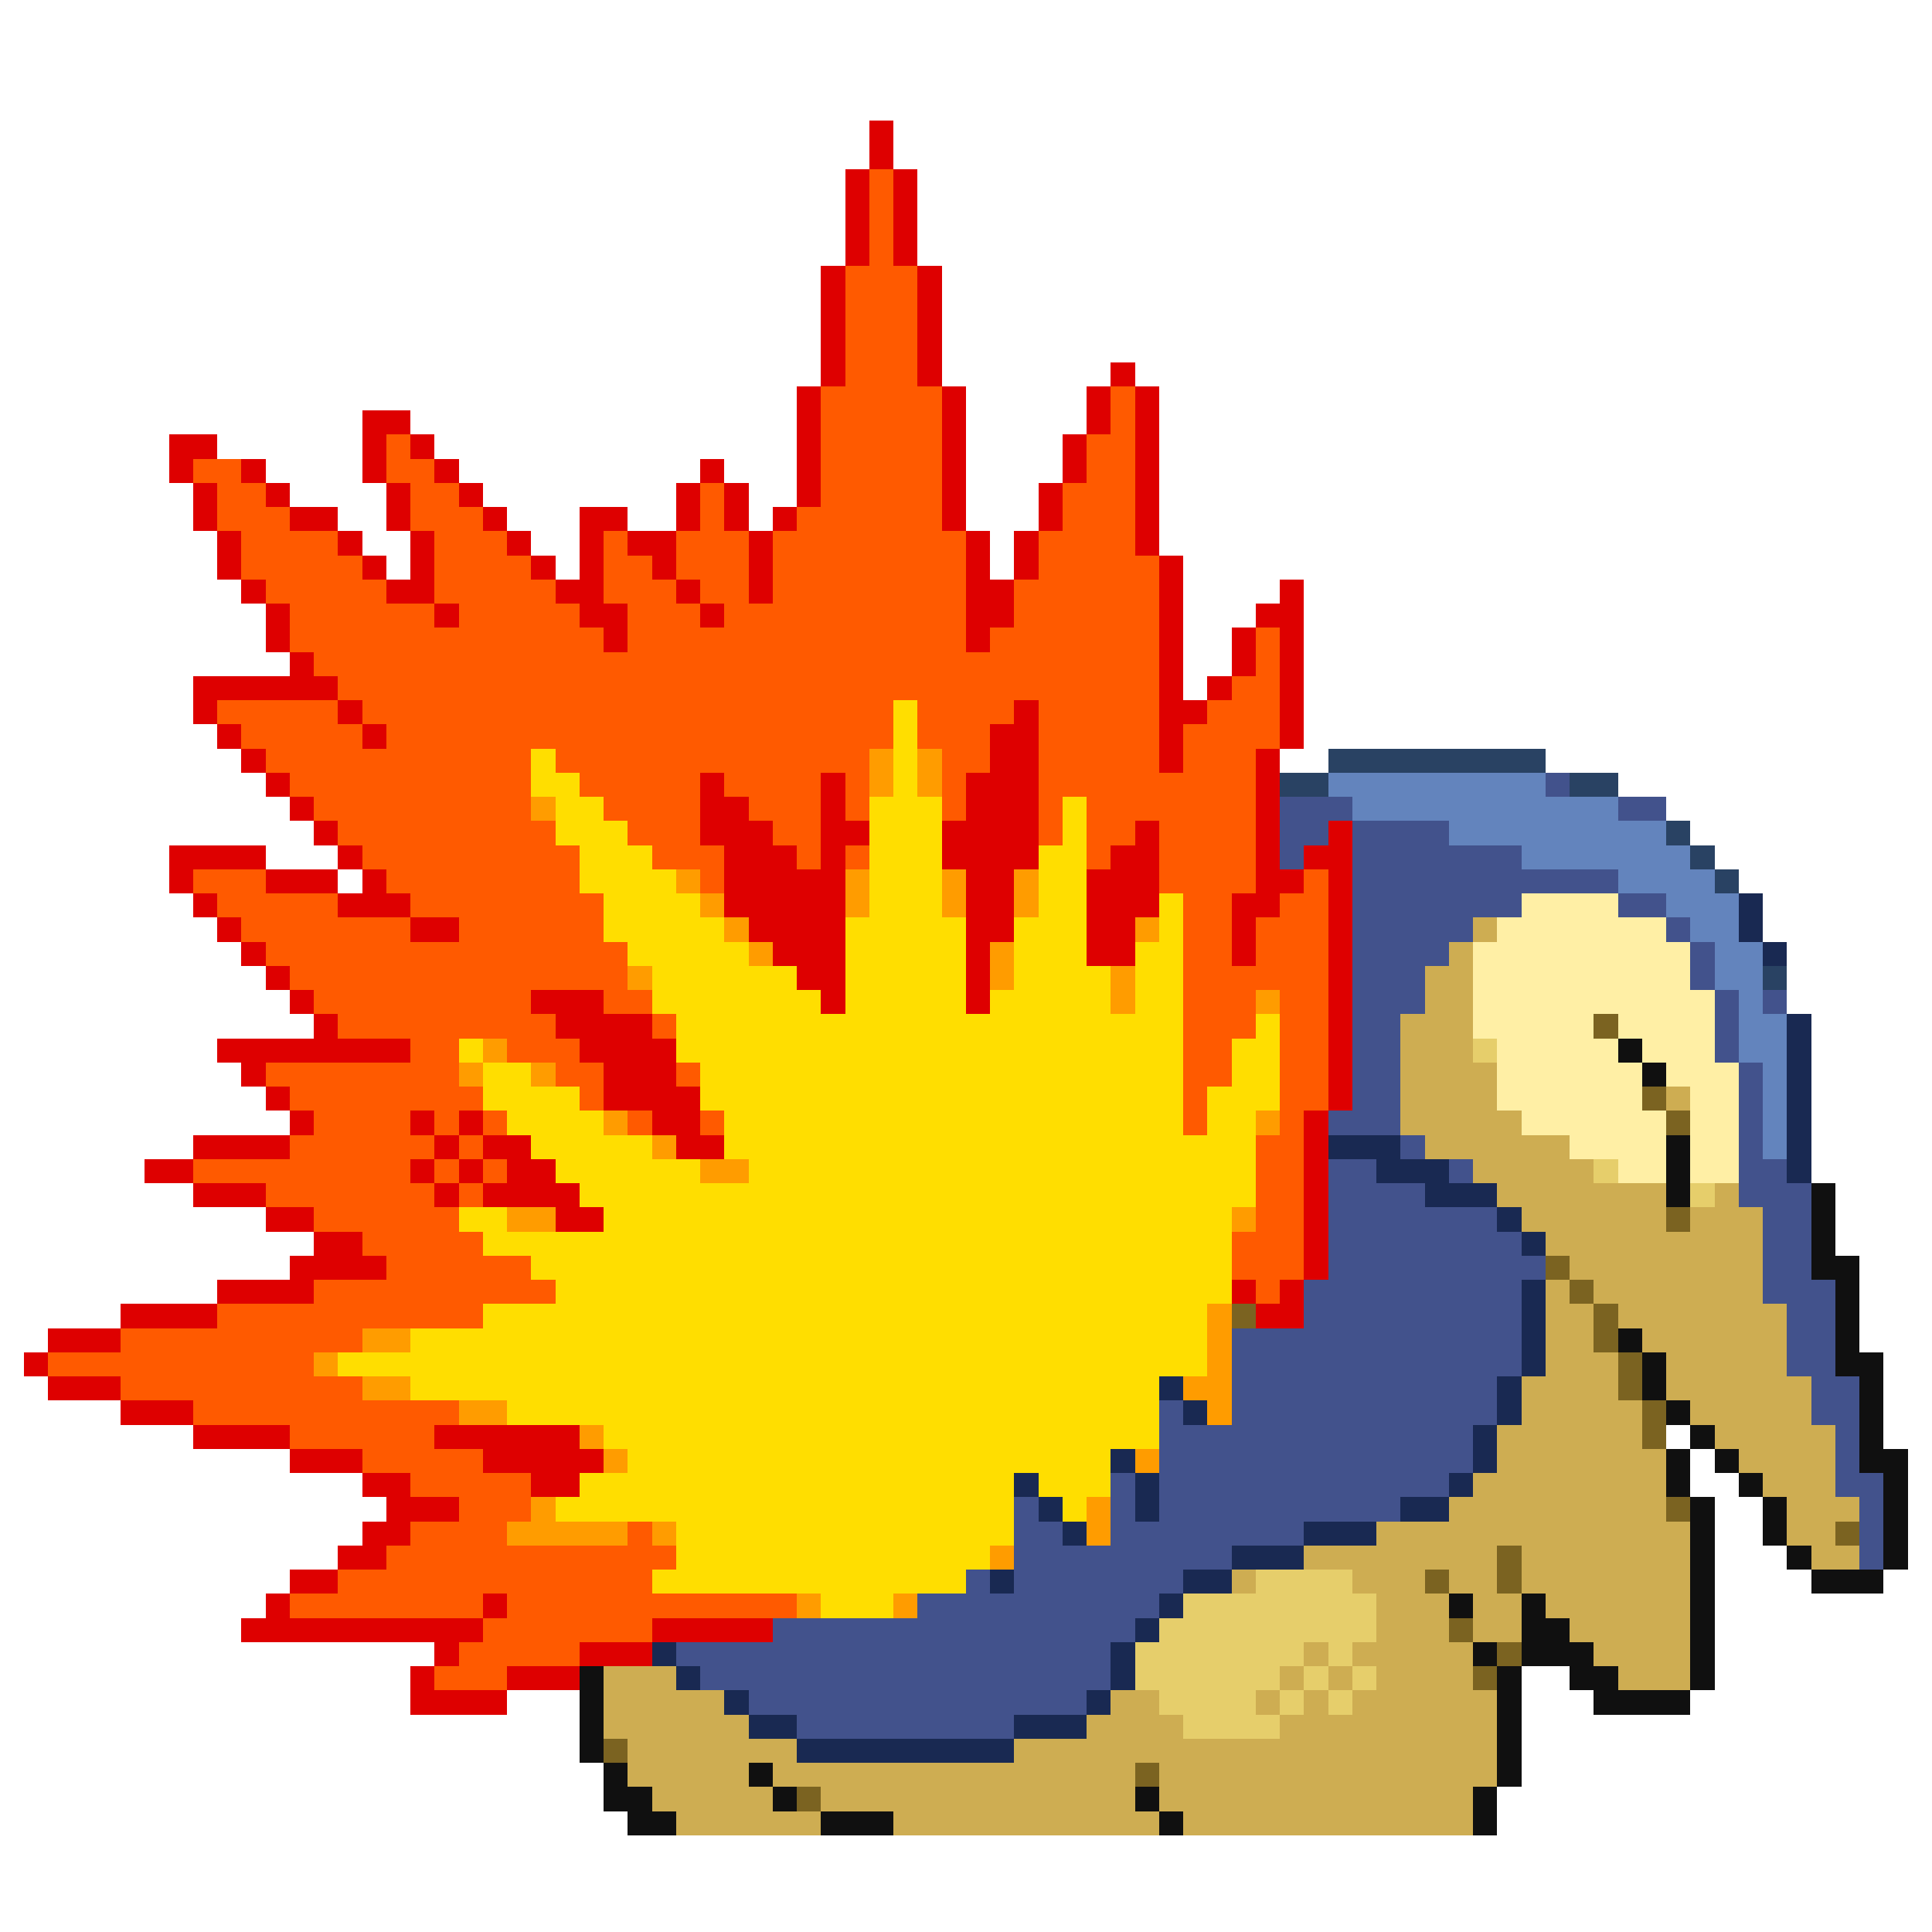 <svg xmlns="http://www.w3.org/2000/svg" viewBox="0 -0.5 80 80" shape-rendering="crispEdges">
<path stroke="#de0000" d="M36 5h1M36 6h1M35 7h1M37 7h1M35 8h1M37 8h1M35 9h1M37 9h1M35 10h1M37 10h1M34 11h1M38 11h1M34 12h1M38 12h1M34 13h1M38 13h1M34 14h1M38 14h1M34 15h1M38 15h1M46 15h1M33 16h1M39 16h1M45 16h1M47 16h1M15 17h2M33 17h1M39 17h1M45 17h1M47 17h1M7 18h2M15 18h1M17 18h1M33 18h1M39 18h1M44 18h1M47 18h1M7 19h1M10 19h1M15 19h1M18 19h1M29 19h1M33 19h1M39 19h1M44 19h1M47 19h1M8 20h1M11 20h1M16 20h1M19 20h1M28 20h1M30 20h1M33 20h1M39 20h1M43 20h1M47 20h1M8 21h1M12 21h2M16 21h1M20 21h1M24 21h2M28 21h1M30 21h1M32 21h1M39 21h1M43 21h1M47 21h1M9 22h1M14 22h1M17 22h1M21 22h1M24 22h1M26 22h2M31 22h1M40 22h1M42 22h1M47 22h1M9 23h1M15 23h1M17 23h1M22 23h1M24 23h1M27 23h1M31 23h1M40 23h1M42 23h1M48 23h1M10 24h1M16 24h2M23 24h2M28 24h1M31 24h1M40 24h2M48 24h1M53 24h1M11 25h1M18 25h1M24 25h2M29 25h1M40 25h2M48 25h1M52 25h2M11 26h1M25 26h1M40 26h1M48 26h1M51 26h1M53 26h1M12 27h1M48 27h1M51 27h1M53 27h1M8 28h6M48 28h1M50 28h1M53 28h1M8 29h1M14 29h1M42 29h1M48 29h2M53 29h1M9 30h1M15 30h1M41 30h2M48 30h1M53 30h1M10 31h1M41 31h2M48 31h1M52 31h1M11 32h1M29 32h1M34 32h1M40 32h3M52 32h1M12 33h1M29 33h2M34 33h1M40 33h3M52 33h1M13 34h1M29 34h3M34 34h2M39 34h4M47 34h1M52 34h1M55 34h1M7 35h4M14 35h1M30 35h3M34 35h1M39 35h4M46 35h2M52 35h1M54 35h2M7 36h1M11 36h3M15 36h1M30 36h5M40 36h2M45 36h3M52 36h2M55 36h1M8 37h1M14 37h3M30 37h5M40 37h2M45 37h3M51 37h2M55 37h1M9 38h1M17 38h2M31 38h4M40 38h2M45 38h2M51 38h1M55 38h1M10 39h1M32 39h3M40 39h1M45 39h2M51 39h1M55 39h1M11 40h1M33 40h2M40 40h1M55 40h1M12 41h1M22 41h3M34 41h1M40 41h1M55 41h1M13 42h1M23 42h4M55 42h1M9 43h8M24 43h4M55 43h1M10 44h1M25 44h3M55 44h1M11 45h1M25 45h4M55 45h1M12 46h1M17 46h1M19 46h1M27 46h2M54 46h1M8 47h4M18 47h1M20 47h2M28 47h2M54 47h1M6 48h2M17 48h1M19 48h1M21 48h2M54 48h1M8 49h3M18 49h1M20 49h4M54 49h1M11 50h2M23 50h2M54 50h1M13 51h2M54 51h1M12 52h4M54 52h1M9 53h4M51 53h1M53 53h1M5 54h4M52 54h2M2 55h3M1 56h1M2 57h3M5 58h3M8 59h4M18 59h6M12 60h3M20 60h5M15 61h2M22 61h2M16 62h3M15 63h2M14 64h2M12 65h2M11 66h1M20 66h1M10 67h10M27 67h5M18 68h1M24 68h3M17 69h1M21 69h3M17 70h4" />
<path stroke="#ff5a00" d="M36 7h1M36 8h1M36 9h1M36 10h1M35 11h3M35 12h3M35 13h3M35 14h3M35 15h3M34 16h5M46 16h1M34 17h5M46 17h1M16 18h1M34 18h5M45 18h2M8 19h2M16 19h2M34 19h5M45 19h2M9 20h2M17 20h2M29 20h1M34 20h5M44 20h3M9 21h3M17 21h3M29 21h1M33 21h6M44 21h3M10 22h4M18 22h3M25 22h1M28 22h3M32 22h8M43 22h4M10 23h5M18 23h4M25 23h2M28 23h3M32 23h8M43 23h5M11 24h5M18 24h5M25 24h3M29 24h2M32 24h8M42 24h6M12 25h6M19 25h5M26 25h3M30 25h10M42 25h6M12 26h13M26 26h14M41 26h7M52 26h1M13 27h35M52 27h1M14 28h34M51 28h2M9 29h5M15 29h22M38 29h4M43 29h5M50 29h3M10 30h5M16 30h21M38 30h3M43 30h5M49 30h4M11 31h11M23 31h13M39 31h2M43 31h5M49 31h3M12 32h10M24 32h5M30 32h4M35 32h1M39 32h1M43 32h9M13 33h9M25 33h4M31 33h3M35 33h1M39 33h1M43 33h1M45 33h7M14 34h9M26 34h3M32 34h2M43 34h1M45 34h2M48 34h4M15 35h9M27 35h3M33 35h1M35 35h1M45 35h1M48 35h4M8 36h3M16 36h8M29 36h1M48 36h4M54 36h1M9 37h5M17 37h8M49 37h2M53 37h2M10 38h7M19 38h6M49 38h2M52 38h3M11 39h15M49 39h2M52 39h3M12 40h14M49 40h6M13 41h9M25 41h2M49 41h3M53 41h2M14 42h9M27 42h1M49 42h3M53 42h2M17 43h2M21 43h3M49 43h2M53 43h2M11 44h8M23 44h2M28 44h1M49 44h2M53 44h2M12 45h8M24 45h1M49 45h1M53 45h2M13 46h4M18 46h1M20 46h1M26 46h1M29 46h1M49 46h1M53 46h1M12 47h6M19 47h1M52 47h2M8 48h9M18 48h1M20 48h1M52 48h2M11 49h7M19 49h1M52 49h2M13 50h6M52 50h2M15 51h5M51 51h3M16 52h6M51 52h3M13 53h10M52 53h1M9 54h11M5 55h10M2 56h11M5 57h10M8 58h11M12 59h6M15 60h5M17 61h5M19 62h3M17 63h4M26 63h1M16 64h12M14 65h13M12 66h8M21 66h12M20 67h7M19 68h5M18 69h3" />
<path stroke="#ffde00" d="M37 29h1M37 30h1M22 31h1M37 31h1M22 32h2M37 32h1M23 33h2M36 33h3M44 33h1M23 34h3M36 34h3M44 34h1M24 35h3M36 35h3M43 35h2M24 36h4M36 36h3M43 36h2M25 37h4M36 37h3M43 37h2M48 37h1M25 38h5M35 38h5M42 38h3M48 38h1M26 39h5M35 39h5M42 39h3M47 39h2M27 40h6M35 40h5M42 40h4M47 40h2M27 41h7M35 41h5M41 41h5M47 41h2M28 42h21M52 42h1M19 43h1M28 43h21M51 43h2M20 44h2M29 44h20M51 44h2M20 45h4M29 45h20M50 45h3M21 46h4M30 46h19M50 46h2M22 47h5M30 47h22M23 48h6M31 48h21M24 49h28M19 50h2M25 50h26M20 51h31M22 52h29M23 53h28M20 54h30M17 55h33M14 56h36M17 57h31M21 58h27M25 59h23M26 60h20M24 61h18M43 61h3M23 62h19M44 62h1M28 63h14M28 64h13M27 65h13M34 66h3" />
<path stroke="#ff9c00" d="M36 31h1M38 31h1M36 32h1M38 32h1M22 33h1M28 36h1M35 36h1M39 36h1M42 36h1M29 37h1M35 37h1M39 37h1M42 37h1M30 38h1M47 38h1M31 39h1M41 39h1M26 40h1M41 40h1M46 40h1M46 41h1M52 41h1M20 43h1M19 44h1M22 44h1M25 46h1M52 46h1M27 47h1M29 48h2M21 50h2M51 50h1M50 54h1M15 55h2M50 55h1M13 56h1M50 56h1M15 57h2M49 57h2M19 58h2M50 58h1M24 59h1M25 60h1M47 60h1M22 62h1M45 62h1M21 63h5M27 63h1M45 63h1M41 64h1M33 66h1M37 66h1" />
<path stroke="#294263" d="M55 31h9M53 32h2M65 32h2M69 34h1M70 35h1M71 36h1M73 40h1" />
<path stroke="#6384bd" d="M55 32h9M56 33h11M60 34h9M63 35h7M67 36h4M69 37h3M70 38h2M71 39h2M71 40h2M72 41h1M72 42h2M72 43h2M73 44h1M73 45h1M73 46h1M73 47h1" />
<path stroke="#42528c" d="M64 32h1M53 33h3M67 33h2M53 34h2M56 34h4M53 35h1M56 35h7M56 36h11M56 37h7M67 37h2M56 38h5M69 38h1M56 39h4M70 39h1M56 40h3M70 40h1M56 41h3M71 41h1M73 41h1M56 42h2M71 42h1M56 43h2M71 43h1M56 44h2M72 44h1M56 45h2M72 45h1M55 46h3M72 46h1M58 47h1M72 47h1M55 48h2M60 48h1M72 48h2M55 49h4M72 49h3M55 50h7M73 50h2M55 51h8M73 51h2M55 52h9M73 52h2M54 53h9M73 53h3M54 54h9M74 54h2M51 55h12M74 55h2M51 56h12M74 56h2M51 57h11M75 57h2M48 58h1M51 58h11M75 58h2M48 59h13M76 59h1M48 60h13M76 60h1M46 61h1M48 61h12M76 61h2M42 62h1M46 62h1M48 62h10M77 62h1M42 63h2M46 63h8M77 63h1M42 64h9M77 64h1M40 65h1M42 65h7M38 66h10M32 67h15M28 68h18M29 69h17M31 70h14M33 71h9" />
<path stroke="#ffefa5" d="M63 37h4M62 38h7M61 39h9M61 40h9M61 41h10M61 42h5M67 42h4M62 43h5M68 43h3M62 44h6M69 44h3M62 45h6M70 45h2M63 46h6M70 46h2M65 47h4M70 47h2M67 48h2M70 48h2" />
<path stroke="#192952" d="M72 37h1M72 38h1M73 39h1M74 42h1M74 43h1M74 44h1M74 45h1M74 46h1M55 47h3M74 47h1M57 48h3M74 48h1M59 49h3M62 50h1M63 51h1M63 53h1M63 54h1M63 55h1M63 56h1M48 57h1M62 57h1M49 58h1M62 58h1M61 59h1M46 60h1M61 60h1M42 61h1M47 61h1M60 61h1M43 62h1M47 62h1M58 62h2M44 63h1M54 63h3M51 64h3M41 65h1M49 65h2M48 66h1M47 67h1M27 68h1M46 68h1M28 69h1M46 69h1M30 70h1M45 70h1M31 71h2M42 71h3M33 72h9" />
<path stroke="#cead52" d="M61 38h1M60 39h1M59 40h2M59 41h2M58 42h3M58 43h3M58 44h4M58 45h4M69 45h1M58 46h5M59 47h6M61 48h5M62 49h7M71 49h1M63 50h6M70 50h3M64 51h9M65 52h8M64 53h1M66 53h7M64 54h2M67 54h7M64 55h2M68 55h6M64 56h3M69 56h5M63 57h4M69 57h6M63 58h5M70 58h5M62 59h6M71 59h5M62 60h7M72 60h4M61 61h8M73 61h3M60 62h9M74 62h3M57 63h13M74 63h2M54 64h8M63 64h7M75 64h2M51 65h1M56 65h3M60 65h2M63 65h7M57 66h3M61 66h2M64 66h6M57 67h3M61 67h2M65 67h5M54 68h1M56 68h5M66 68h4M25 69h3M53 69h1M55 69h1M57 69h4M67 69h3M25 70h5M46 70h2M52 70h1M54 70h1M56 70h6M25 71h6M45 71h4M53 71h9M26 72h7M42 72h20M26 73h5M32 73h15M48 73h14M27 74h5M34 74h13M48 74h13M28 75h6M37 75h11M49 75h12" />
<path stroke="#7b6321" d="M66 42h1M68 45h1M69 46h1M69 50h1M64 52h1M65 53h1M51 54h1M66 54h1M66 55h1M67 56h1M67 57h1M68 58h1M68 59h1M69 62h1M76 63h1M62 64h1M59 65h1M62 65h1M60 67h1M62 68h1M61 69h1M25 72h1M47 73h1M33 74h1" />
<path stroke="#e6ce6b" d="M61 43h1M66 48h1M70 49h1M52 65h4M49 66h8M48 67h9M47 68h7M55 68h1M47 69h6M54 69h1M56 69h1M48 70h4M53 70h1M55 70h1M49 71h4" />
<path stroke="#101010" d="M67 43h1M68 44h1M69 47h1M69 48h1M69 49h1M75 49h1M75 50h1M75 51h1M75 52h2M76 53h1M76 54h1M67 55h1M76 55h1M68 56h1M76 56h2M68 57h1M77 57h1M69 58h1M77 58h1M70 59h1M77 59h1M69 60h1M71 60h1M77 60h2M69 61h1M72 61h1M78 61h1M70 62h1M73 62h1M78 62h1M70 63h1M73 63h1M78 63h1M70 64h1M74 64h1M78 64h1M70 65h1M75 65h3M60 66h1M63 66h1M70 66h1M63 67h2M70 67h1M61 68h1M63 68h3M70 68h1M24 69h1M62 69h1M65 69h2M70 69h1M24 70h1M62 70h1M66 70h4M24 71h1M62 71h1M24 72h1M62 72h1M25 73h1M31 73h1M62 73h1M25 74h2M32 74h1M47 74h1M61 74h1M26 75h2M34 75h3M48 75h1M61 75h1" />
</svg>